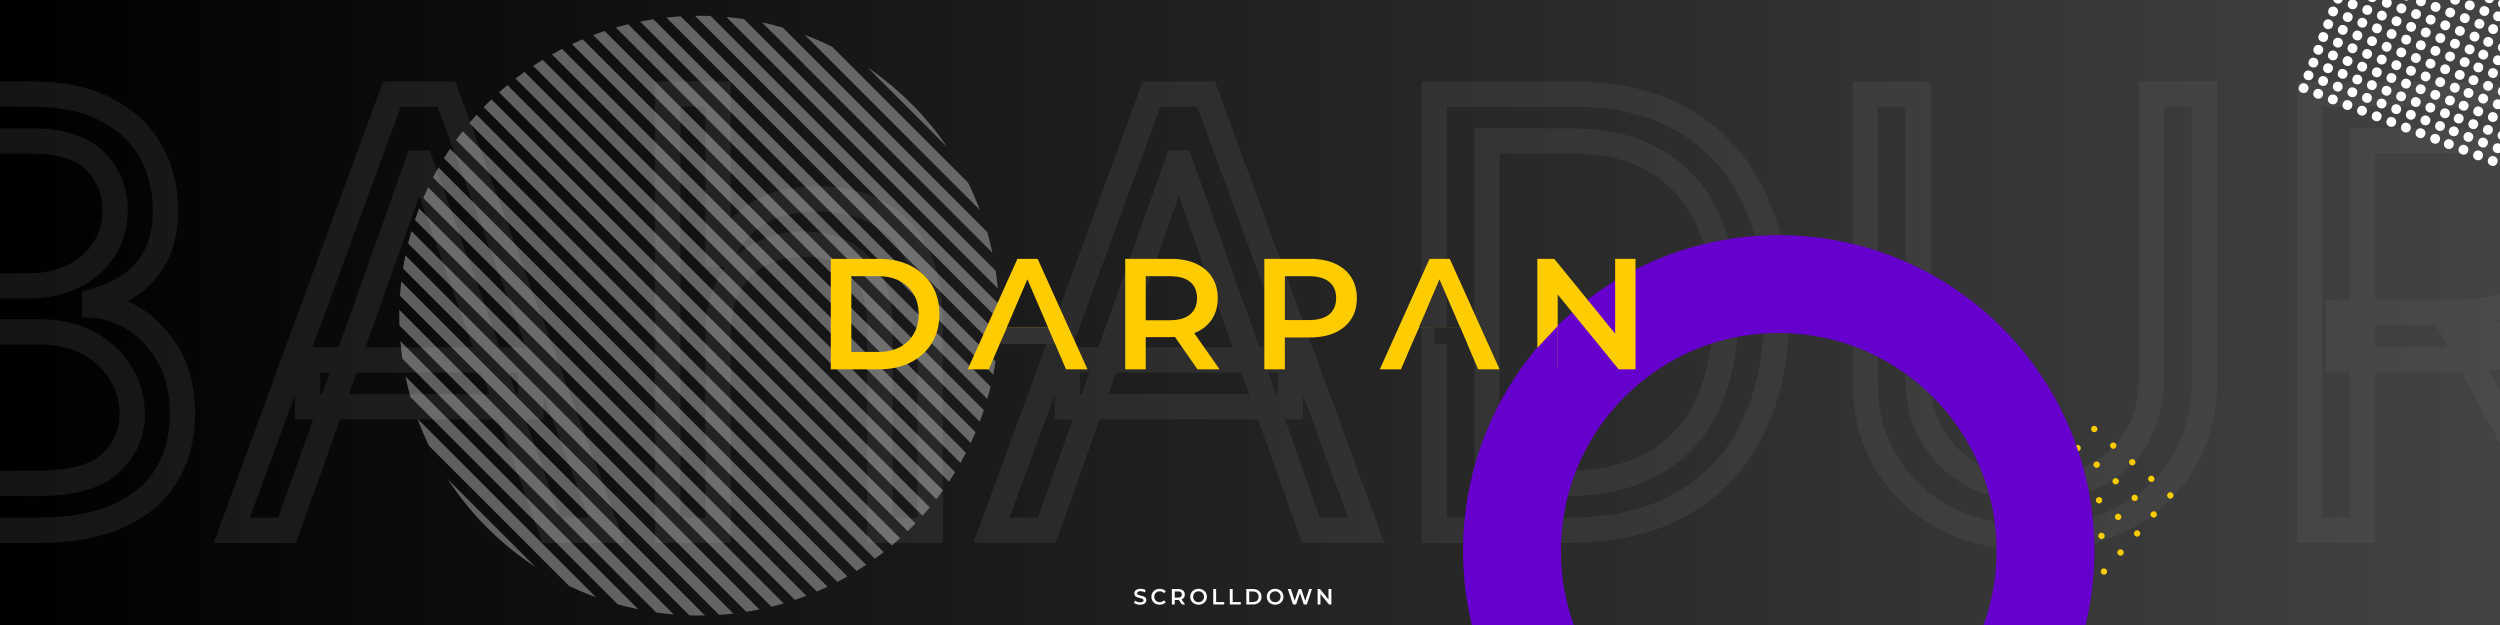 <svg width="1584" height="396" viewBox="0 0 1584 396" fill="none" xmlns="http://www.w3.org/2000/svg">
<rect x="0" y="0" width="1584" height="396" fill="#808080" stroke="none"/>
<g clip-path="url(#clip0_233_10)">
<rect width="1584" height="396" fill="url(#paint0_linear_233_10)"/>
<path d="M-76.534 336H-84.534V344H-76.534V336ZM-76.534 59.636V51.636H-84.534V59.636H-76.534ZM67.72 69.622L63.961 76.684L63.981 76.694L64.001 76.705L67.72 69.622ZM95.653 96.206L88.639 100.053L88.645 100.065L88.652 100.077L95.653 96.206ZM98.487 162.463L91.467 158.627L91.45 158.658L91.433 158.69L98.487 162.463ZM82.024 180.815L77.627 174.132L77.607 174.145L77.587 174.159L82.024 180.815ZM60.028 190.801L57.923 183.083L52.028 184.691V190.801H60.028ZM60.028 193.5H52.028V201.006L59.519 201.484L60.028 193.5ZM85.533 202.406L81.261 209.17L81.261 209.17L85.533 202.406ZM106.179 299.97L113.132 303.927L113.132 303.927L106.179 299.97ZM76.356 326.284L72.913 319.063L72.913 319.063L76.356 326.284ZM-43.068 306.312H-51.068V314.312H-43.068V306.312ZM69.879 293.628L75.301 299.511L75.303 299.508L69.879 293.628ZM76.626 236.682L69.753 240.775L69.763 240.792L69.773 240.809L76.626 236.682ZM56.25 217.52L52.389 224.527L52.417 224.542L52.444 224.557L56.25 217.52ZM-43.068 210.233V202.233H-51.068V210.233H-43.068ZM-43.068 181.085H-51.068V189.085H-43.068V181.085ZM46.264 175.148L42.782 167.945L42.766 167.953L42.751 167.961L46.264 175.148ZM65.696 158.415L59.065 153.939L59.046 153.968L59.027 153.996L65.696 158.415ZM60.298 102.143L54.612 107.77L54.627 107.785L54.641 107.8L60.298 102.143ZM-43.068 89.324V81.324H-51.068V89.324H-43.068ZM-68.534 336V59.636H-84.534V336H-68.534ZM-76.534 67.636H20.085V51.636H-76.534V67.636ZM20.085 67.636C38.475 67.636 52.954 70.824 63.961 76.684L71.48 62.56C57.477 55.106 40.199 51.636 20.085 51.636V67.636ZM64.001 76.705C75.272 82.624 83.36 90.426 88.639 100.053L102.668 92.359C95.712 79.675 85.178 69.754 71.44 62.539L64.001 76.705ZM88.652 100.077C94.07 109.877 96.83 120.811 96.83 133.045H112.83C112.83 118.291 109.471 104.665 102.655 92.335L88.652 100.077ZM96.83 133.045C96.83 144.026 94.868 152.404 91.467 158.627L105.507 166.3C110.563 157.049 112.83 145.815 112.83 133.045H96.83ZM91.433 158.69C87.877 165.337 83.27 170.42 77.627 174.132L86.421 187.499C94.453 182.215 100.821 175.062 105.541 166.236L91.433 158.69ZM77.587 174.159C71.564 178.174 65.021 181.147 57.923 183.083L62.133 198.519C70.87 196.137 78.99 192.453 86.462 187.472L77.587 174.159ZM52.028 190.801V193.5H68.028V190.801H52.028ZM59.519 201.484C66.403 201.923 73.629 204.35 81.261 209.17L89.805 195.642C80.344 189.667 70.567 186.156 60.538 185.516L59.519 201.484ZM81.261 209.17C88.547 213.772 94.838 220.477 100.043 229.586L113.935 221.647C107.625 210.605 99.612 201.836 89.805 195.642L81.261 209.17ZM100.043 229.586C104.954 238.18 107.625 249.058 107.625 262.591H123.625C123.625 246.976 120.538 233.204 113.935 221.647L100.043 229.586ZM107.625 262.591C107.625 275.183 104.777 286.259 99.226 296.013L113.132 303.927C120.175 291.551 123.625 277.707 123.625 262.591H107.625ZM99.226 296.013C93.876 305.414 85.297 313.158 72.913 319.063L79.8 333.505C94.585 326.455 105.887 316.657 113.132 303.927L99.226 296.013ZM72.913 319.063C60.775 324.851 44.396 328 23.324 328V344C45.794 344 64.77 340.672 79.8 333.505L72.913 319.063ZM23.324 328H-76.534V344H23.324V328ZM-43.068 314.312H23.324V298.312H-43.068V314.312ZM23.324 314.312C45.813 314.312 63.876 310.04 75.301 299.511L64.458 287.745C57.531 294.129 44.556 298.312 23.324 298.312V314.312ZM75.303 299.508C86.141 289.512 91.778 277.064 91.778 262.591H75.778C75.778 272.408 72.15 280.65 64.455 287.747L75.303 299.508ZM91.778 262.591C91.778 251.799 89.008 241.733 83.48 232.554L69.773 240.809C73.781 247.464 75.778 254.67 75.778 262.591H91.778ZM83.5 232.589C77.938 223.248 70.042 215.884 60.056 210.483L52.444 224.557C60.091 228.692 65.779 234.102 69.753 240.775L83.5 232.589ZM60.111 210.513C49.899 204.886 38.082 202.233 24.943 202.233V218.233C35.914 218.233 44.968 220.438 52.389 224.527L60.111 210.513ZM24.943 202.233H-43.068V218.233H24.943V202.233ZM-51.068 210.233V306.312H-35.068V210.233H-51.068ZM-43.068 189.085H19.006V173.085H-43.068V189.085ZM19.006 189.085C30.154 189.085 40.464 186.888 49.778 182.335L42.751 167.961C35.871 171.324 28.009 173.085 19.006 173.085V189.085ZM49.747 182.35C59.154 177.801 66.761 171.292 72.365 162.833L59.027 153.996C55.095 159.931 49.747 164.578 42.782 167.945L49.747 182.35ZM72.327 162.891C78.181 154.217 80.983 144.16 80.983 133.045H64.983C64.983 141.363 62.927 148.218 59.065 153.939L72.327 162.891ZM80.983 133.045C80.983 118.816 75.938 106.469 65.955 96.487L54.641 107.8C61.572 114.731 64.983 122.985 64.983 133.045H80.983ZM65.985 96.517C55.395 85.814 39.468 81.324 20.085 81.324V97.324C37.407 97.324 48.289 101.38 54.612 107.77L65.985 96.517ZM20.085 81.324H-43.068V97.324H20.085V81.324ZM-51.068 89.324V181.085H-35.068V89.324H-51.068ZM181.95 336V344H187.599L189.489 338.676L181.95 336ZM146.864 336L139.355 333.243L135.405 344H146.864V336ZM248.342 59.636V51.636H242.757L240.832 56.879L248.342 59.636ZM282.887 59.636L290.397 56.879L288.472 51.636H282.887V59.636ZM384.364 336V344H395.824L391.874 333.243L384.364 336ZM349.279 336L341.74 338.676L343.63 344H349.279V336ZM266.694 103.358L274.233 100.682L272.343 95.358H266.694V103.358ZM264.535 103.358V95.358H258.886L256.996 100.682L264.535 103.358ZM194.904 228.045V220.045H186.904V228.045H194.904ZM336.325 228.045H344.325V220.045H336.325V228.045ZM336.325 257.733V265.733H344.325V257.733H336.325ZM194.904 257.733H186.904V265.733H194.904V257.733ZM181.95 328H146.864V344H181.95V328ZM154.374 338.757L255.851 62.394L240.832 56.879L139.355 333.243L154.374 338.757ZM248.342 67.636H282.887V51.636H248.342V67.636ZM275.377 62.394L376.855 338.757L391.874 333.243L290.397 56.879L275.377 62.394ZM384.364 328H349.279V344H384.364V328ZM356.818 333.324L274.233 100.682L259.155 106.034L341.74 338.676L356.818 333.324ZM266.694 95.358H264.535V111.358H266.694V95.358ZM256.996 100.682L174.411 333.324L189.489 338.676L272.074 106.034L256.996 100.682ZM194.904 236.045H336.325V220.045H194.904V236.045ZM328.325 228.045V257.733H344.325V228.045H328.325ZM336.325 249.733H194.904V265.733H336.325V249.733ZM202.904 257.733V228.045H186.904V257.733H202.904ZM454.94 336V344H462.94V336H454.94ZM423.093 336H415.093V344H423.093V336ZM423.093 59.636V51.636H415.093V59.636H423.093ZM454.94 59.636H462.94V51.636H454.94V59.636ZM454.94 161.114H446.94V169.114H454.94V161.114ZM457.638 161.114V169.114H462.793L464.924 164.419L457.638 161.114ZM479.499 135.609L483.85 142.323L483.858 142.318L483.866 142.313L479.499 135.609ZM555.742 134.53L551.974 141.587L551.998 141.599L552.021 141.612L555.742 134.53ZM580.437 160.304L573.292 163.904L573.309 163.937L573.326 163.97L580.437 160.304ZM589.343 336V344H597.343V336H589.343ZM557.496 336H549.496V344H557.496V336ZM544.677 168.266L538.821 173.716L538.849 173.746L538.877 173.776L544.677 168.266ZM481.388 161.249L477.628 154.188L477.612 154.196L477.596 154.205L481.388 161.249ZM461.957 180.545L454.988 176.616L454.972 176.645L454.956 176.673L461.957 180.545ZM446.94 211.312V336H462.94V211.312H446.94ZM454.94 328H423.093V344H454.94V328ZM431.093 336V59.636H415.093V336H431.093ZM423.093 67.636H454.94V51.636H423.093V67.636ZM446.94 59.636V161.114H462.94V59.636H446.94ZM454.94 169.114H457.638V153.114H454.94V169.114ZM464.924 164.419C469.16 155.084 475.439 147.775 483.85 142.323L475.148 128.896C464.128 136.039 455.833 145.732 450.353 157.808L464.924 164.419ZM483.866 142.313C491.957 137.042 503.316 134.028 518.633 134.028V118.028C501.384 118.028 486.653 121.402 475.133 128.906L483.866 142.313ZM518.633 134.028C531.671 134.028 542.704 136.638 551.974 141.587L559.51 127.473C547.549 121.087 533.843 118.028 518.633 118.028V134.028ZM552.021 141.612C561.036 146.348 568.129 153.656 573.292 163.904L587.581 156.704C581.049 143.741 571.68 133.867 559.463 127.448L552.021 141.612ZM573.326 163.97C578.502 174.008 581.343 187.305 581.343 204.295H597.343C597.343 185.661 594.247 169.63 587.547 156.638L573.326 163.97ZM581.343 204.295V336H597.343V204.295H581.343ZM589.343 328H557.496V344H589.343V328ZM565.496 336V206.455H549.496V336H565.496ZM565.496 206.455C565.496 188.629 560.847 173.672 550.477 162.756L538.877 173.776C545.599 180.852 549.496 191.354 549.496 206.455H565.496ZM550.533 162.815C540.251 151.767 526.197 146.636 509.457 146.636V162.636C522.764 162.636 532.19 166.592 538.821 173.716L550.533 162.815ZM509.457 146.636C497.86 146.636 487.188 149.096 477.628 154.188L485.149 168.31C492.142 164.585 500.182 162.636 509.457 162.636V146.636ZM477.596 154.205C468.017 159.363 460.464 166.903 454.988 176.616L468.925 184.475C472.985 177.275 478.387 171.951 485.181 168.292L477.596 154.205ZM454.956 176.673C449.479 186.574 446.94 198.233 446.94 211.312H462.94C462.94 200.282 465.078 191.43 468.957 184.418L454.956 176.673ZM663.258 336V344H668.907L670.797 338.676L663.258 336ZM628.173 336L620.663 333.243L616.713 344H628.173V336ZM729.65 59.636V51.636H724.065L722.14 56.879L729.65 59.636ZM764.196 59.636L771.705 56.879L769.78 51.636H764.196V59.636ZM865.673 336V344H877.133L873.183 333.243L865.673 336ZM830.588 336L823.049 338.676L824.939 344H830.588V336ZM748.002 103.358L755.542 100.682L753.652 95.358H748.002V103.358ZM745.843 103.358V95.358H740.194L738.304 100.682L745.843 103.358ZM676.213 228.045V220.045H668.213V228.045H676.213ZM817.633 228.045H825.633V220.045H817.633V228.045ZM817.633 257.733V265.733H825.633V257.733H817.633ZM676.213 257.733H668.213V265.733H676.213V257.733ZM663.258 328H628.173V344H663.258V328ZM635.683 338.757L737.16 62.394L722.14 56.879L620.663 333.243L635.683 338.757ZM729.65 67.636H764.196V51.636H729.65V67.636ZM756.686 62.394L858.163 338.757L873.183 333.243L771.705 56.879L756.686 62.394ZM865.673 328H830.588V344H865.673V328ZM838.127 333.324L755.542 100.682L740.463 106.034L823.049 338.676L838.127 333.324ZM748.002 95.358H745.843V111.358H748.002V95.358ZM738.304 100.682L655.719 333.324L670.797 338.676L753.382 106.034L738.304 100.682ZM676.213 236.045H817.633V220.045H676.213V236.045ZM809.633 228.045V257.733H825.633V228.045H809.633ZM817.633 249.733H676.213V265.733H817.633V249.733ZM684.213 257.733V228.045H668.213V257.733H684.213ZM908.72 336H900.72V344H908.72V336ZM908.72 59.636V51.636H900.72V59.636H908.72ZM1066.6 76.234L1062.59 83.154L1062.6 83.161L1062.61 83.168L1066.6 76.234ZM1110.46 123.599L1103.29 127.139L1103.29 127.152L1110.46 123.599ZM1110.32 271.632L1117.49 275.185L1117.5 275.172L1110.32 271.632ZM1065.52 319.402L1069.45 326.369L1069.47 326.363L1069.48 326.356L1065.52 319.402ZM942.186 306.312H934.186V314.312H942.186V306.312ZM1048.66 293.088L1044.61 286.188L1048.66 293.088ZM1082.39 139.658L1075.1 142.941L1075.1 142.948L1075.1 142.956L1082.39 139.658ZM1049.74 102.413L1045.61 109.266L1045.62 109.275L1045.64 109.285L1049.74 102.413ZM942.186 89.324V81.324H934.186V89.324H942.186ZM994.004 328H908.72V344H994.004V328ZM916.72 336V59.636L900.72 59.636V336H916.72ZM908.72 67.636L997.782 67.636V51.636L908.72 51.636V67.636ZM997.782 67.636C1023.48 67.636 1044.97 72.934 1062.59 83.154L1070.62 69.315C1050.09 57.404 1025.7 51.636 997.782 51.636V67.636ZM1062.61 83.168C1080.25 93.317 1093.79 107.894 1103.29 127.139L1117.63 120.059C1106.8 98.102 1091.1 81.103 1070.59 69.3L1062.61 83.168ZM1103.29 127.152C1112.79 146.318 1117.71 169.602 1117.71 197.278H1133.71C1133.71 167.738 1128.46 141.903 1117.63 120.047L1103.29 127.152ZM1117.71 197.278C1117.71 225.129 1112.75 248.646 1103.15 268.092L1117.5 275.172C1128.41 253.056 1133.71 227.003 1133.71 197.278H1117.71ZM1103.16 268.079C1093.59 287.378 1079.76 302.101 1061.57 312.448L1069.48 326.356C1090.51 314.393 1106.55 297.269 1117.49 275.185L1103.16 268.079ZM1061.59 312.435C1043.44 322.675 1021.03 328 994.004 328V344C1023.11 344 1048.38 338.259 1069.45 326.369L1061.59 312.435ZM942.186 314.312H991.845V298.312H942.186V314.312ZM991.845 314.312C1015.69 314.312 1036.13 309.716 1052.7 299.988L1044.61 286.188C1031.14 294.093 1013.7 298.312 991.845 298.312V314.312ZM1052.7 299.988C1069.19 290.312 1081.5 276.486 1089.54 258.74L1074.97 252.138C1068.26 266.958 1058.17 278.231 1044.61 286.188L1052.7 299.988ZM1089.54 258.74C1097.5 241.189 1101.32 220.623 1101.32 197.278H1085.32C1085.32 218.915 1081.77 237.123 1074.97 252.138L1089.54 258.74ZM1101.32 197.278C1101.32 174.119 1097.54 153.733 1089.68 136.36L1075.1 142.956C1081.82 157.789 1085.32 175.817 1085.32 197.278H1101.32ZM1089.69 136.375C1081.76 118.77 1069.8 105.064 1053.83 95.542L1045.64 109.285C1058.64 117.035 1068.44 128.159 1075.1 142.941L1089.69 136.375ZM1053.86 95.561C1037.83 85.903 1018.27 81.324 995.623 81.324V97.324C1016.16 97.324 1032.67 101.472 1045.61 109.266L1053.86 95.561ZM995.623 81.324H942.186V97.324H995.623V81.324ZM934.186 89.324V306.312H950.186V89.324H934.186ZM1363.21 59.636V51.636H1355.21V59.636H1363.21ZM1396.67 59.636H1404.67V51.636H1396.67V59.636ZM1383.31 293.223L1376.46 289.107L1376.45 289.113L1376.45 289.119L1383.31 293.223ZM1345.94 328.173L1349.66 335.256L1349.67 335.248L1349.69 335.24L1345.94 328.173ZM1232.58 328.173L1228.83 335.24L1228.85 335.248L1228.86 335.256L1232.58 328.173ZM1195.07 293.223L1188.19 297.308L1188.21 297.333L1188.22 297.357L1195.07 293.223ZM1181.84 59.636V51.636H1173.84V59.636H1181.84ZM1215.31 59.636H1223.31V51.636H1215.31V59.636ZM1224.22 275.95L1217.25 279.881L1217.26 279.894L1217.26 279.906L1224.22 275.95ZM1249.59 300.645L1245.74 307.657L1245.77 307.676L1245.8 307.694L1249.59 300.645ZM1328.93 300.645L1332.72 307.694L1332.74 307.682L1332.76 307.67L1328.93 300.645ZM1354.3 275.95L1347.33 272.02L1347.33 272.03L1347.32 272.04L1354.3 275.95ZM1363.21 67.636H1396.67V51.636H1363.21V67.636ZM1388.67 59.636V242.619H1404.67V59.636H1388.67ZM1388.67 242.619C1388.67 260.198 1384.55 275.619 1376.46 289.107L1390.17 297.339C1399.89 281.14 1404.67 262.824 1404.67 242.619H1388.67ZM1376.45 289.119C1368.43 302.543 1357.08 313.202 1342.19 321.107L1349.69 335.24C1367 326.052 1380.57 313.411 1390.18 297.327L1376.45 289.119ZM1342.22 321.091C1327.46 328.839 1309.89 332.858 1289.26 332.858V348.858C1311.99 348.858 1332.2 344.42 1349.66 335.256L1342.22 321.091ZM1289.26 332.858C1268.63 332.858 1251.06 328.839 1236.3 321.091L1228.86 335.256C1246.32 344.42 1266.53 348.858 1289.26 348.858V332.858ZM1236.33 321.107C1221.43 313.198 1210.03 302.53 1201.92 289.089L1188.22 297.357C1197.92 313.424 1211.53 326.055 1228.83 335.24L1236.33 321.107ZM1201.95 289.138C1193.93 275.645 1189.84 260.213 1189.84 242.619H1173.84C1173.84 262.809 1178.57 281.113 1188.19 297.308L1201.95 289.138ZM1189.84 242.619V59.636H1173.84V242.619H1189.84ZM1181.84 67.636H1215.31V51.636H1181.84V67.636ZM1207.31 59.636V239.92H1223.31V59.636H1207.31ZM1207.31 239.92C1207.31 254.628 1210.56 268.021 1217.25 279.881L1231.18 272.02C1226 262.829 1223.31 252.202 1223.31 239.92H1207.31ZM1217.26 279.906C1223.97 291.685 1233.52 300.949 1245.74 307.657L1253.44 293.633C1243.7 288.285 1236.34 281.087 1231.17 271.994L1217.26 279.906ZM1245.8 307.694C1258.27 314.381 1272.85 317.551 1289.26 317.551V301.551C1274.9 301.551 1263.04 298.784 1253.37 293.596L1245.8 307.694ZM1289.26 317.551C1305.67 317.551 1320.25 314.381 1332.72 307.694L1325.15 293.596C1315.48 298.784 1303.62 301.551 1289.26 301.551V317.551ZM1332.76 307.67C1345.07 300.962 1354.66 291.682 1361.28 279.861L1347.32 272.04C1342.25 281.089 1334.92 288.272 1325.11 293.62L1332.76 307.67ZM1361.27 279.881C1367.96 268.021 1371.21 254.628 1371.21 239.92H1355.21C1355.21 252.202 1352.52 262.829 1347.33 272.02L1361.27 279.881ZM1371.21 239.92V59.636H1355.21V239.92H1371.21ZM1463.5 336H1455.5V344H1463.5V336ZM1463.5 59.636V51.636H1455.5V59.636H1463.5ZM1610.05 70.702L1606.29 77.763L1606.31 77.773L1606.33 77.782L1610.05 70.702ZM1640.82 100.794L1633.73 104.491L1633.73 104.491L1640.82 100.794ZM1640.82 187.697L1633.75 183.959L1633.75 183.959L1640.82 187.697ZM1610.19 217.385L1613.86 224.493L1613.88 224.484L1613.9 224.474L1610.19 217.385ZM1481.86 228.045H1473.86V236.045H1481.86V228.045ZM1481.86 197.818V189.818H1473.86V197.818H1481.86ZM1591.97 191.341L1588.54 184.115L1588.52 184.122L1588.51 184.129L1591.97 191.341ZM1611.67 172.989L1604.57 169.315L1604.56 169.331L1604.55 169.346L1611.67 172.989ZM1591.84 96.206L1588.23 103.347L1588.26 103.361L1588.29 103.376L1591.84 96.206ZM1496.97 89.324V81.324H1488.97V89.324H1496.97ZM1496.97 336V344H1504.97V336H1496.97ZM1593.59 211.852L1600.61 208.009L1598.33 203.852H1593.59V211.852ZM1661.6 336V344H1675.11L1668.62 332.156L1661.6 336ZM1622.74 336L1615.7 339.796L1617.96 344H1622.74V336ZM1555.81 211.852V203.852H1542.4L1548.76 215.649L1555.81 211.852ZM1471.5 336V59.636H1455.5V336H1471.5ZM1463.5 67.636H1556.89V51.636H1463.5V67.636ZM1556.89 67.636C1577.63 67.636 1593.95 71.19 1606.29 77.763L1613.81 63.64C1598.45 55.459 1579.32 51.636 1556.89 51.636V67.636ZM1606.33 77.782C1618.87 84.38 1627.89 93.287 1633.73 104.491L1647.91 97.097C1640.44 82.752 1628.94 71.598 1613.78 63.621L1606.33 77.782ZM1633.73 104.491C1639.71 115.983 1642.81 129.215 1642.81 144.381H1658.81C1658.81 126.98 1655.24 111.155 1647.91 97.097L1633.73 104.491ZM1642.81 144.381C1642.81 159.549 1639.71 172.672 1633.75 183.959L1647.89 191.436C1655.24 177.534 1658.81 161.779 1658.81 144.381H1642.81ZM1633.75 183.959C1627.92 194.992 1618.95 203.778 1606.48 210.296L1613.9 224.474C1628.96 216.598 1640.41 205.592 1647.89 191.436L1633.75 183.959ZM1606.52 210.277C1594.24 216.617 1578.02 220.045 1557.43 220.045V236.045C1579.65 236.045 1598.61 232.367 1613.86 224.493L1606.52 210.277ZM1557.43 220.045H1481.86V236.045H1557.43V220.045ZM1489.86 228.045V197.818H1473.86V228.045H1489.86ZM1481.86 205.818H1556.35V189.818H1481.86V205.818ZM1556.35 205.818C1571.77 205.818 1584.97 203.578 1595.43 198.553L1588.51 184.129C1580.98 187.741 1570.43 189.818 1556.35 189.818V205.818ZM1595.4 198.566C1605.86 193.597 1613.84 186.319 1618.8 176.631L1604.55 169.346C1601.41 175.492 1596.25 180.449 1588.54 184.115L1595.4 198.566ZM1618.78 176.662C1623.62 167.29 1625.88 156.437 1625.88 144.381H1609.88C1609.88 154.455 1608 162.674 1604.57 169.315L1618.78 176.662ZM1625.88 144.381C1625.88 132.314 1623.62 121.375 1618.83 111.79L1604.52 118.946C1608 125.914 1609.88 134.316 1609.88 144.381H1625.88ZM1618.83 111.79C1613.84 101.805 1605.87 94.229 1595.39 89.036L1588.29 103.376C1595.97 107.179 1601.23 112.378 1604.52 118.946L1618.83 111.79ZM1595.44 89.065C1584.84 83.71 1571.45 81.324 1555.81 81.324V97.324C1570.03 97.324 1580.66 99.525 1588.23 103.347L1595.44 89.065ZM1555.81 81.324H1496.97V97.324H1555.81V81.324ZM1488.97 89.324V336H1504.97V89.324H1488.97ZM1496.97 328H1463.5V344H1496.97V328ZM1586.57 215.696L1654.59 339.844L1668.62 332.156L1600.61 208.009L1586.57 215.696ZM1661.6 328H1622.74V344H1661.6V328ZM1629.78 332.204L1562.85 208.056L1548.76 215.649L1615.7 339.796L1629.78 332.204ZM1555.81 219.852H1593.59V203.852H1555.81V219.852Z" fill="#656565" fill-opacity="0.2"/>
<g clip-path="url(#clip1_233_10)">
<g clip-path="url(#clip2_233_10)">
<circle cx="1326.91" cy="271.822" r="2" transform="rotate(41.114 1326.91 271.822)" fill="#FFCC00"/>
<circle cx="1338.96" cy="282.343" r="2" transform="rotate(41.114 1338.96 282.343)" fill="#FFCC00"/>
<circle cx="1351.01" cy="292.864" r="2" transform="rotate(41.114 1351.01 292.864)" fill="#FFCC00"/>
<circle cx="1363.07" cy="303.385" r="2" transform="rotate(41.114 1363.07 303.385)" fill="#FFCC00"/>
<circle cx="1375.12" cy="313.906" r="2" transform="rotate(41.114 1375.12 313.906)" fill="#FFCC00"/>
</g>
<g clip-path="url(#clip3_233_10)">
<circle cx="1316.38" cy="283.876" r="2" transform="rotate(41.114 1316.38 283.876)" fill="#FFCC00"/>
<circle cx="1328.44" cy="294.397" r="2" transform="rotate(41.114 1328.44 294.397)" fill="#FFCC00"/>
<circle cx="1340.49" cy="304.918" r="2" transform="rotate(41.114 1340.49 304.918)" fill="#FFCC00"/>
<circle cx="1352.55" cy="315.439" r="2" transform="rotate(41.114 1352.55 315.439)" fill="#FFCC00"/>
<circle cx="1364.6" cy="325.96" r="2" transform="rotate(41.114 1364.6 325.96)" fill="#FFCC00"/>
</g>
<g clip-path="url(#clip4_233_10)">
<circle cx="1305.86" cy="295.931" r="2" transform="rotate(41.114 1305.86 295.931)" fill="#FFCC00"/>
<circle cx="1317.92" cy="306.452" r="2" transform="rotate(41.114 1317.92 306.452)" fill="#FFCC00"/>
<circle cx="1329.97" cy="316.973" r="2" transform="rotate(41.114 1329.97 316.973)" fill="#FFCC00"/>
<circle cx="1342.03" cy="327.494" r="2" transform="rotate(41.114 1342.03 327.494)" fill="#FFCC00"/>
<circle cx="1354.08" cy="338.015" r="2" transform="rotate(41.114 1354.08 338.015)" fill="#FFCC00"/>
</g>
<g clip-path="url(#clip5_233_10)">
<circle cx="1295.34" cy="307.985" r="2" transform="rotate(41.114 1295.34 307.985)" fill="#FFCC00"/>
<circle cx="1307.4" cy="318.506" r="2" transform="rotate(41.114 1307.4 318.506)" fill="#FFCC00"/>
<circle cx="1319.45" cy="329.027" r="2" transform="rotate(41.114 1319.45 329.027)" fill="#FFCC00"/>
<circle cx="1331.51" cy="339.548" r="2" transform="rotate(41.114 1331.51 339.548)" fill="#FFCC00"/>
<circle cx="1343.56" cy="350.069" r="2" transform="rotate(41.114 1343.56 350.069)" fill="#FFCC00"/>
</g>
<g clip-path="url(#clip6_233_10)">
<circle cx="1284.82" cy="320.04" r="2" transform="rotate(41.114 1284.82 320.04)" fill="#FFCC00"/>
<circle cx="1296.88" cy="330.561" r="2" transform="rotate(41.114 1296.88 330.561)" fill="#FFCC00"/>
<circle cx="1308.93" cy="341.082" r="2" transform="rotate(41.114 1308.93 341.082)" fill="#FFCC00"/>
<circle cx="1320.99" cy="351.603" r="2" transform="rotate(41.114 1320.99 351.603)" fill="#FFCC00"/>
<circle cx="1333.04" cy="362.124" r="2" transform="rotate(41.114 1333.04 362.124)" fill="#FFCC00"/>
</g>
</g>
<path d="M283.784 303.754C290.855 314.58 299.143 324.844 308.65 334.35C318.156 343.857 328.42 352.145 339.246 359.216L283.784 303.754Z" fill="white" fill-opacity="0.34"/>
<path d="M360.61 371.265L271.735 282.39C269.047 276.803 266.649 271.111 264.539 265.338L377.662 378.461C371.889 376.351 366.197 373.953 360.61 371.265Z" fill="white" fill-opacity="0.34"/>
<path d="M391.416 382.899C395.726 384.11 400.071 385.167 404.441 386.068L256.932 238.559C257.833 242.929 258.89 247.274 260.101 251.584L391.416 382.899Z" fill="white" fill-opacity="0.34"/>
<path d="M254.955 227.267L415.733 388.045C419.432 388.578 423.143 389.002 426.862 389.318L253.682 216.138C253.998 219.857 254.422 223.568 254.955 227.267Z" fill="white" fill-opacity="0.34"/>
<path d="M253.102 206.242L436.758 389.898C440.064 390.006 443.373 390.028 446.68 389.965L253.035 196.32C252.972 199.627 252.994 202.936 253.102 206.242Z" fill="white" fill-opacity="0.34"/>
<path d="M253.417 187.385L455.615 389.583C458.633 389.384 461.648 389.112 464.656 388.769L254.231 178.344C253.888 181.352 253.616 184.367 253.417 187.385Z" fill="white" fill-opacity="0.34"/>
<path d="M255.347 170.144L472.856 387.653C475.646 387.212 478.428 386.708 481.2 386.142L256.858 161.8C256.292 164.572 255.788 167.354 255.347 170.144Z" fill="white" fill-opacity="0.34"/>
<path d="M258.574 154.199L488.801 384.426C491.399 383.784 493.987 383.085 496.561 382.332L260.668 146.439C259.915 149.013 259.216 151.601 258.574 154.199Z" fill="white" fill-opacity="0.34"/>
<path d="M262.896 139.35L503.65 380.104C506.082 379.287 508.5 378.42 510.904 377.502L265.498 132.096C264.58 134.5 263.713 136.918 262.896 139.35Z" fill="white" fill-opacity="0.34"/>
<path d="M268.177 125.46L517.54 374.823C519.822 373.851 522.089 372.832 524.339 371.766L271.234 118.661C270.168 120.911 269.149 123.178 268.177 125.46Z" fill="white" fill-opacity="0.34"/>
<path d="M274.324 112.435L530.565 368.676C532.71 367.562 534.838 366.405 536.947 365.203L277.797 106.053C276.595 108.162 275.438 110.29 274.324 112.435Z" fill="white" fill-opacity="0.34"/>
<path d="M281.267 100.207L542.793 361.733C544.81 360.487 546.808 359.199 548.786 357.87L285.13 94.214C283.801 96.192 282.513 98.191 281.267 100.207Z" fill="white" fill-opacity="0.34"/>
<path d="M288.958 88.727L554.274 354.042C556.168 352.67 558.042 351.259 559.896 349.809L293.191 83.104C291.741 84.958 290.33 86.832 288.958 88.727Z" fill="white" fill-opacity="0.34"/>
<path d="M297.362 77.959L565.041 345.638C566.817 344.146 568.573 342.616 570.307 341.048L301.952 72.693C300.384 74.427 298.854 76.183 297.362 77.959Z" fill="white" fill-opacity="0.34"/>
<path d="M306.455 67.88L575.12 336.545C575.868 335.821 576.611 335.089 577.35 334.35C578.257 333.443 579.153 332.529 580.038 331.608L311.392 62.962C310.471 63.846 309.557 64.743 308.65 65.65C307.911 66.389 307.179 67.132 306.455 67.88Z" fill="white" fill-opacity="0.34"/>
<path d="M316.221 58.476L584.524 326.779C586.086 325.039 587.609 323.277 589.095 321.494L321.506 53.905C319.723 55.391 317.961 56.914 316.221 58.476Z" fill="white" fill-opacity="0.34"/>
<path d="M326.668 49.751L593.249 316.332C594.693 314.471 596.098 312.59 597.463 310.69L332.31 45.537C330.409 46.903 328.529 48.307 326.668 49.751Z" fill="white" fill-opacity="0.34"/>
<path d="M337.816 41.727L601.273 305.184C602.595 303.199 603.876 301.194 605.116 299.171L343.828 37.884C341.806 39.124 339.801 40.405 337.816 41.727Z" fill="white" fill-opacity="0.34"/>
<path d="M349.694 34.434L608.567 293.306C609.761 291.189 610.912 289.054 612.019 286.903L356.097 30.981C353.945 32.088 351.811 33.239 349.694 34.434Z" fill="white" fill-opacity="0.34"/>
<path d="M362.344 27.912L615.088 280.656C616.146 278.398 617.157 276.124 618.122 273.834L369.166 24.878C366.876 25.843 364.602 26.854 362.344 27.912Z" fill="white" fill-opacity="0.34"/>
<path d="M375.824 22.221L620.779 267.176C621.688 264.764 622.547 262.337 623.355 259.897L383.103 19.645C380.663 20.453 378.236 21.312 375.824 22.221Z" fill="white" fill-opacity="0.34"/>
<path d="M390.217 17.442L625.558 252.783C626.302 250.199 626.991 247.602 627.624 244.994L398.006 15.376C395.398 16.009 392.801 16.698 390.217 17.442Z" fill="white" fill-opacity="0.34"/>
<path d="M405.636 13.69L629.31 237.364C629.866 234.581 630.359 231.788 630.789 228.987L414.013 12.211C411.212 12.641 408.419 13.134 405.636 13.69Z" fill="white" fill-opacity="0.34"/>
<path d="M422.247 11.13L631.87 220.753C632.2 217.731 632.458 214.702 632.643 211.67L431.33 10.357C428.298 10.542 425.269 10.8 422.247 11.13Z" fill="white" fill-opacity="0.34"/>
<path d="M440.308 10.019L632.981 202.692C633.028 199.367 632.988 196.04 632.861 192.717L450.283 10.139C446.96 10.012 443.633 9.972 440.308 10.019Z" fill="white" fill-opacity="0.34"/>
<path d="M460.239 10.779L632.221 182.761C631.882 179.016 631.432 175.279 630.871 171.555L471.445 12.129C467.721 11.568 463.984 11.118 460.239 10.779Z" fill="white" fill-opacity="0.34"/>
<path d="M482.83 14.199L628.801 160.17C627.859 155.753 626.758 151.364 625.498 147.01L495.99 17.502C491.636 16.242 487.247 15.141 482.83 14.199Z" fill="white" fill-opacity="0.34"/>
<path d="M509.934 22.13L620.87 133.066C618.652 127.164 616.131 121.349 613.306 115.647L527.353 29.694C521.651 26.869 515.836 24.348 509.934 22.13Z" fill="white" fill-opacity="0.34"/>
<path d="M549.77 42.795L600.205 93.23C593.588 83.511 585.97 74.269 577.35 65.65C568.731 57.03 559.489 49.412 549.77 42.795Z" fill="white" fill-opacity="0.34"/>
<path d="M1296 349C1296 442.336 1220.34 518 1127 518C1033.66 518 958 442.336 958 349C958 255.664 1033.66 180 1127 180C1220.34 180 1296 255.664 1296 349Z" stroke="#6600CC" stroke-width="62"/>
<path d="M526.4 234V164H557C564.6 164 571.267 165.467 577 168.4C582.733 171.333 587.2 175.4 590.4 180.6C593.6 185.8 595.2 191.933 595.2 199C595.2 206 593.6 212.133 590.4 217.4C587.2 222.6 582.733 226.667 577 229.6C571.267 232.533 564.6 234 557 234H526.4ZM539.4 223H556.4C561.667 223 566.2 222 570 220C573.867 218 576.833 215.2 578.9 211.6C581.033 208 582.1 203.8 582.1 199C582.1 194.133 581.033 189.933 578.9 186.4C576.833 182.8 573.867 180 570 178C566.2 176 561.667 175 556.4 175H539.4V223ZM613.141 234L644.641 164H657.441L689.041 234H675.441L648.341 170.9H653.541L626.541 234H613.141ZM627.641 217.8L631.141 207.6H668.941L672.441 217.8H627.641ZM712.943 234V164H741.743C747.943 164 753.243 165 757.643 167C762.11 169 765.543 171.867 767.943 175.6C770.343 179.333 771.543 183.767 771.543 188.9C771.543 194.033 770.343 198.467 767.943 202.2C765.543 205.867 762.11 208.7 757.643 210.7C753.243 212.633 747.943 213.6 741.743 213.6H720.143L725.943 207.7V234H712.943ZM758.743 234L741.043 208.6H754.943L772.743 234H758.743ZM725.943 209.1L720.143 202.9H741.143C746.876 202.9 751.176 201.667 754.043 199.2C756.976 196.733 758.443 193.3 758.443 188.9C758.443 184.433 756.976 181 754.043 178.6C751.176 176.2 746.876 175 741.143 175H720.143L725.943 168.6V209.1ZM801.088 234V164H829.888C836.088 164 841.388 165 845.788 167C850.254 169 853.688 171.867 856.088 175.6C858.488 179.333 859.688 183.767 859.688 188.9C859.688 194.033 858.488 198.467 856.088 202.2C853.688 205.933 850.254 208.8 845.788 210.8C841.388 212.8 836.088 213.8 829.888 213.8H808.288L814.088 207.7V234H801.088ZM814.088 209.1L808.288 202.8H829.288C835.021 202.8 839.321 201.6 842.187 199.2C845.121 196.733 846.588 193.3 846.588 188.9C846.588 184.433 845.121 181 842.187 178.6C839.321 176.2 835.021 175 829.288 175H808.288L814.088 168.6V209.1ZM874.254 234L905.754 164H918.554L950.154 234H936.554L909.454 170.9H914.654L887.654 234H874.254ZM888.754 217.8L892.254 207.6H930.054L933.554 217.8H888.754ZM974.056 234V164H984.756L1028.66 217.9H1023.36V164H1036.26V234H1025.56L981.656 180.1H986.956V234H974.056Z" fill="#FFCC00"/>
<path d="M638 207.5H664L668.5 218H633.334L638 207.5Z" fill="#333333"/>
<path d="M899.166 207.5H925.166L929.666 218H894.5L899.166 207.5Z" fill="#272727"/>
<path d="M908.715 218V207.5H925.191L929.688 218H908.715Z" fill="#272727"/>
<ellipse cx="1577.21" cy="-1.106" rx="3.102" ry="3.099" transform="rotate(21.064 1577.21 -1.106)" fill="white"/>
<ellipse cx="1546.31" cy="-3.712" rx="3.102" ry="3.099" transform="rotate(21.064 1546.31 -3.712)" fill="white"/>
<ellipse cx="1555.57" cy="-0.144" rx="3.102" ry="3.099" transform="rotate(21.064 1555.57 -0.144)" fill="white"/>
<ellipse cx="1564.83" cy="3.423" rx="3.102" ry="3.099" transform="rotate(21.064 1564.83 3.423)" fill="white"/>
<ellipse cx="1574.09" cy="6.991" rx="3.102" ry="3.099" transform="rotate(21.064 1574.09 6.991)" fill="white"/>
<ellipse cx="1585.9" cy="2.238" rx="3.102" ry="3.099" transform="rotate(21.064 1585.9 2.238)" fill="white"/>
<ellipse cx="1582.78" cy="10.335" rx="3.102" ry="3.099" transform="rotate(21.064 1582.78 10.335)" fill="white"/>
<ellipse cx="1524.66" cy="-2.75" rx="3.102" ry="3.099" transform="rotate(21.064 1524.66 -2.75)" fill="white"/>
<ellipse cx="1533.92" cy="0.818" rx="3.102" ry="3.099" transform="rotate(21.064 1533.92 0.818)" fill="white"/>
<ellipse cx="1543.19" cy="4.385" rx="3.102" ry="3.099" transform="rotate(21.064 1543.19 4.385)" fill="white"/>
<ellipse cx="1552.45" cy="7.953" rx="3.102" ry="3.099" transform="rotate(21.064 1552.45 7.953)" fill="white"/>
<ellipse cx="1561.71" cy="11.52" rx="3.102" ry="3.099" transform="rotate(21.064 1561.71 11.52)" fill="white"/>
<ellipse cx="1570.97" cy="15.088" rx="3.102" ry="3.099" transform="rotate(21.064 1570.97 15.088)" fill="white"/>
<ellipse cx="1503.02" cy="-1.787" rx="3.102" ry="3.099" transform="rotate(21.064 1503.02 -1.787)" fill="white"/>
<ellipse cx="1512.28" cy="1.78" rx="3.102" ry="3.099" transform="rotate(21.064 1512.28 1.78)" fill="white"/>
<ellipse cx="1521.54" cy="5.348" rx="3.102" ry="3.099" transform="rotate(21.064 1521.54 5.348)" fill="white"/>
<ellipse cx="1530.81" cy="8.915" rx="3.102" ry="3.099" transform="rotate(21.064 1530.81 8.915)" fill="white"/>
<ellipse cx="1540.07" cy="12.483" rx="3.102" ry="3.099" transform="rotate(21.064 1540.07 12.483)" fill="white"/>
<ellipse cx="1549.33" cy="16.05" rx="3.102" ry="3.099" transform="rotate(21.064 1549.33 16.05)" fill="white"/>
<ellipse cx="1558.59" cy="19.618" rx="3.102" ry="3.099" transform="rotate(21.064 1558.59 19.618)" fill="white"/>
<ellipse cx="1567.86" cy="23.186" rx="3.102" ry="3.099" transform="rotate(21.064 1567.86 23.186)" fill="white"/>
<ellipse cx="1481.37" cy="-0.825" rx="3.102" ry="3.099" transform="rotate(21.064 1481.37 -0.825)" fill="white"/>
<ellipse cx="1490.64" cy="2.743" rx="3.102" ry="3.099" transform="rotate(21.064 1490.64 2.743)" fill="white"/>
<ellipse cx="1499.9" cy="6.31" rx="3.102" ry="3.099" transform="rotate(21.064 1499.9 6.31)" fill="white"/>
<ellipse cx="1509.16" cy="9.878" rx="3.102" ry="3.099" transform="rotate(21.064 1509.16 9.878)" fill="white"/>
<ellipse cx="1518.42" cy="13.445" rx="3.102" ry="3.099" transform="rotate(21.064 1518.42 13.445)" fill="white"/>
<ellipse cx="1527.69" cy="17.013" rx="3.102" ry="3.099" transform="rotate(21.064 1527.69 17.013)" fill="white"/>
<ellipse cx="1536.95" cy="20.58" rx="3.102" ry="3.099" transform="rotate(21.064 1536.95 20.58)" fill="white"/>
<ellipse cx="1546.21" cy="24.148" rx="3.102" ry="3.099" transform="rotate(21.064 1546.21 24.148)" fill="white"/>
<ellipse cx="1555.47" cy="27.715" rx="3.102" ry="3.099" transform="rotate(21.064 1555.47 27.715)" fill="white"/>
<ellipse cx="1564.74" cy="31.283" rx="3.102" ry="3.099" transform="rotate(21.064 1564.74 31.283)" fill="white"/>
<ellipse cx="1478.25" cy="7.272" rx="3.102" ry="3.099" transform="rotate(21.064 1478.25 7.272)" fill="white"/>
<ellipse cx="1487.52" cy="10.84" rx="3.102" ry="3.099" transform="rotate(21.064 1487.52 10.84)" fill="white"/>
<ellipse cx="1496.78" cy="14.407" rx="3.102" ry="3.099" transform="rotate(21.064 1496.78 14.407)" fill="white"/>
<ellipse cx="1506.04" cy="17.975" rx="3.102" ry="3.099" transform="rotate(21.064 1506.04 17.975)" fill="white"/>
<ellipse cx="1515.3" cy="21.542" rx="3.102" ry="3.099" transform="rotate(21.064 1515.3 21.542)" fill="white"/>
<ellipse cx="1524.57" cy="25.11" rx="3.102" ry="3.099" transform="rotate(21.064 1524.57 25.11)" fill="white"/>
<ellipse cx="1533.83" cy="28.677" rx="3.102" ry="3.099" transform="rotate(21.064 1533.83 28.677)" fill="white"/>
<ellipse cx="1543.09" cy="32.245" rx="3.102" ry="3.099" transform="rotate(21.064 1543.09 32.245)" fill="white"/>
<ellipse cx="1552.36" cy="35.813" rx="3.102" ry="3.099" transform="rotate(21.064 1552.36 35.813)" fill="white"/>
<ellipse cx="1561.62" cy="39.38" rx="3.102" ry="3.099" transform="rotate(21.064 1561.62 39.38)" fill="white"/>
<ellipse cx="1475.14" cy="15.369" rx="3.102" ry="3.099" transform="rotate(21.064 1475.14 15.369)" fill="white"/>
<ellipse cx="1484.4" cy="18.937" rx="3.102" ry="3.099" transform="rotate(21.064 1484.4 18.937)" fill="white"/>
<ellipse cx="1493.66" cy="22.505" rx="3.102" ry="3.099" transform="rotate(21.064 1493.66 22.505)" fill="white"/>
<ellipse cx="1502.92" cy="26.072" rx="3.102" ry="3.099" transform="rotate(21.064 1502.92 26.072)" fill="white"/>
<ellipse cx="1512.19" cy="29.64" rx="3.102" ry="3.099" transform="rotate(21.064 1512.19 29.64)" fill="white"/>
<ellipse cx="1521.45" cy="33.207" rx="3.102" ry="3.099" transform="rotate(21.064 1521.45 33.207)" fill="white"/>
<ellipse cx="1530.71" cy="36.775" rx="3.102" ry="3.099" transform="rotate(21.064 1530.71 36.775)" fill="white"/>
<ellipse cx="1539.97" cy="40.342" rx="3.102" ry="3.099" transform="rotate(21.064 1539.97 40.342)" fill="white"/>
<ellipse cx="1549.24" cy="43.91" rx="3.102" ry="3.099" transform="rotate(21.064 1549.24 43.91)" fill="white"/>
<ellipse cx="1558.5" cy="47.477" rx="3.102" ry="3.099" transform="rotate(21.064 1558.5 47.477)" fill="white"/>
<ellipse cx="1472.02" cy="23.467" rx="3.102" ry="3.099" transform="rotate(21.064 1472.02 23.467)" fill="white"/>
<ellipse cx="1481.28" cy="27.035" rx="3.102" ry="3.099" transform="rotate(21.064 1481.28 27.035)" fill="white"/>
<ellipse cx="1490.54" cy="30.602" rx="3.102" ry="3.099" transform="rotate(21.064 1490.54 30.602)" fill="white"/>
<ellipse cx="1499.81" cy="34.17" rx="3.102" ry="3.099" transform="rotate(21.064 1499.81 34.17)" fill="white"/>
<ellipse cx="1509.07" cy="37.737" rx="3.102" ry="3.099" transform="rotate(21.064 1509.07 37.737)" fill="white"/>
<ellipse cx="1518.33" cy="41.305" rx="3.102" ry="3.099" transform="rotate(21.064 1518.33 41.305)" fill="white"/>
<ellipse cx="1527.59" cy="44.872" rx="3.102" ry="3.099" transform="rotate(21.064 1527.59 44.872)" fill="white"/>
<ellipse cx="1536.86" cy="48.44" rx="3.102" ry="3.099" transform="rotate(21.064 1536.86 48.44)" fill="white"/>
<ellipse cx="1546.12" cy="52.008" rx="3.102" ry="3.099" transform="rotate(21.064 1546.12 52.008)" fill="white"/>
<ellipse cx="1555.38" cy="55.575" rx="3.102" ry="3.099" transform="rotate(21.064 1555.38 55.575)" fill="white"/>
<ellipse cx="1468.9" cy="31.564" rx="3.102" ry="3.099" transform="rotate(21.064 1468.9 31.564)" fill="white"/>
<ellipse cx="1478.16" cy="35.132" rx="3.102" ry="3.099" transform="rotate(21.064 1478.16 35.132)" fill="white"/>
<ellipse cx="1487.42" cy="38.699" rx="3.102" ry="3.099" transform="rotate(21.064 1487.42 38.699)" fill="white"/>
<ellipse cx="1496.69" cy="42.267" rx="3.102" ry="3.099" transform="rotate(21.064 1496.69 42.267)" fill="white"/>
<ellipse cx="1505.95" cy="45.834" rx="3.102" ry="3.099" transform="rotate(21.064 1505.95 45.834)" fill="white"/>
<ellipse cx="1515.21" cy="49.402" rx="3.102" ry="3.099" transform="rotate(21.064 1515.21 49.402)" fill="white"/>
<ellipse cx="1524.47" cy="52.969" rx="3.102" ry="3.099" transform="rotate(21.064 1524.47 52.969)" fill="white"/>
<ellipse cx="1533.74" cy="56.537" rx="3.102" ry="3.099" transform="rotate(21.064 1533.74 56.537)" fill="white"/>
<ellipse cx="1543" cy="60.105" rx="3.102" ry="3.099" transform="rotate(21.064 1543 60.105)" fill="white"/>
<ellipse cx="1552.26" cy="63.672" rx="3.102" ry="3.099" transform="rotate(21.064 1552.26 63.672)" fill="white"/>
<ellipse cx="1465.78" cy="39.662" rx="3.102" ry="3.099" transform="rotate(21.064 1465.78 39.662)" fill="white"/>
<ellipse cx="1475.04" cy="43.229" rx="3.102" ry="3.099" transform="rotate(21.064 1475.04 43.229)" fill="white"/>
<ellipse cx="1484.3" cy="46.797" rx="3.102" ry="3.099" transform="rotate(21.064 1484.3 46.797)" fill="white"/>
<ellipse cx="1493.57" cy="50.364" rx="3.102" ry="3.099" transform="rotate(21.064 1493.57 50.364)" fill="white"/>
<ellipse cx="1502.83" cy="53.932" rx="3.102" ry="3.099" transform="rotate(21.064 1502.83 53.932)" fill="white"/>
<ellipse cx="1512.09" cy="57.499" rx="3.102" ry="3.099" transform="rotate(21.064 1512.09 57.499)" fill="white"/>
<ellipse cx="1521.36" cy="61.067" rx="3.102" ry="3.099" transform="rotate(21.064 1521.36 61.067)" fill="white"/>
<ellipse cx="1530.62" cy="64.635" rx="3.102" ry="3.099" transform="rotate(21.064 1530.62 64.635)" fill="white"/>
<ellipse cx="1539.88" cy="68.202" rx="3.102" ry="3.099" transform="rotate(21.064 1539.88 68.202)" fill="white"/>
<ellipse cx="1549.14" cy="71.77" rx="3.102" ry="3.099" transform="rotate(21.064 1549.14 71.77)" fill="white"/>
<ellipse cx="1462.66" cy="47.759" rx="3.102" ry="3.099" transform="rotate(21.064 1462.66 47.759)" fill="white"/>
<ellipse cx="1471.92" cy="51.327" rx="3.102" ry="3.099" transform="rotate(21.064 1471.92 51.327)" fill="white"/>
<ellipse cx="1481.19" cy="54.894" rx="3.102" ry="3.099" transform="rotate(21.064 1481.19 54.894)" fill="white"/>
<ellipse cx="1490.45" cy="58.462" rx="3.102" ry="3.099" transform="rotate(21.064 1490.45 58.462)" fill="white"/>
<ellipse cx="1499.71" cy="62.029" rx="3.102" ry="3.099" transform="rotate(21.064 1499.71 62.029)" fill="white"/>
<ellipse cx="1508.97" cy="65.597" rx="3.102" ry="3.099" transform="rotate(21.064 1508.97 65.597)" fill="white"/>
<ellipse cx="1518.24" cy="69.164" rx="3.102" ry="3.099" transform="rotate(21.064 1518.24 69.164)" fill="white"/>
<ellipse cx="1527.5" cy="72.732" rx="3.102" ry="3.099" transform="rotate(21.064 1527.5 72.732)" fill="white"/>
<ellipse cx="1536.76" cy="76.299" rx="3.102" ry="3.099" transform="rotate(21.064 1536.76 76.299)" fill="white"/>
<ellipse cx="1546.02" cy="79.867" rx="3.102" ry="3.099" transform="rotate(21.064 1546.02 79.867)" fill="white"/>
<ellipse cx="1459.54" cy="55.856" rx="3.102" ry="3.099" transform="rotate(21.064 1459.54 55.856)" fill="white"/>
<ellipse cx="1468.81" cy="59.424" rx="3.102" ry="3.099" transform="rotate(21.064 1468.81 59.424)" fill="white"/>
<ellipse cx="1478.07" cy="62.991" rx="3.102" ry="3.099" transform="rotate(21.064 1478.07 62.991)" fill="white"/>
<ellipse cx="1487.33" cy="66.559" rx="3.102" ry="3.099" transform="rotate(21.064 1487.33 66.559)" fill="white"/>
<ellipse cx="1496.59" cy="70.126" rx="3.102" ry="3.099" transform="rotate(21.064 1496.59 70.126)" fill="white"/>
<ellipse cx="1505.86" cy="73.694" rx="3.102" ry="3.099" transform="rotate(21.064 1505.86 73.694)" fill="white"/>
<ellipse cx="1515.12" cy="77.261" rx="3.102" ry="3.099" transform="rotate(21.064 1515.12 77.261)" fill="white"/>
<ellipse cx="1524.38" cy="80.829" rx="3.102" ry="3.099" transform="rotate(21.064 1524.38 80.829)" fill="white"/>
<ellipse cx="1533.64" cy="84.397" rx="3.102" ry="3.099" transform="rotate(21.064 1533.64 84.397)" fill="white"/>
<ellipse cx="1542.91" cy="87.964" rx="3.102" ry="3.099" transform="rotate(21.064 1542.91 87.964)" fill="white"/>
<ellipse cx="1579.66" cy="18.433" rx="3.102" ry="3.099" transform="rotate(21.064 1579.66 18.433)" fill="white"/>
<ellipse cx="1576.54" cy="26.53" rx="3.102" ry="3.099" transform="rotate(21.064 1576.54 26.53)" fill="white"/>
<ellipse cx="1585.8" cy="30.098" rx="3.102" ry="3.099" transform="rotate(21.064 1585.8 30.098)" fill="white"/>
<ellipse cx="1573.42" cy="34.628" rx="3.102" ry="3.099" transform="rotate(21.064 1573.42 34.628)" fill="white"/>
<ellipse cx="1582.68" cy="38.195" rx="3.102" ry="3.099" transform="rotate(21.064 1582.68 38.195)" fill="white"/>
<ellipse cx="1570.3" cy="42.725" rx="3.102" ry="3.099" transform="rotate(21.064 1570.3 42.725)" fill="white"/>
<ellipse cx="1579.56" cy="46.292" rx="3.102" ry="3.099" transform="rotate(21.064 1579.56 46.292)" fill="white"/>
<ellipse cx="1567.18" cy="50.822" rx="3.102" ry="3.099" transform="rotate(21.064 1567.18 50.822)" fill="white"/>
<ellipse cx="1576.45" cy="54.39" rx="3.102" ry="3.099" transform="rotate(21.064 1576.45 54.39)" fill="white"/>
<ellipse cx="1585.71" cy="57.957" rx="3.102" ry="3.099" transform="rotate(21.064 1585.71 57.957)" fill="white"/>
<ellipse cx="1564.06" cy="58.92" rx="3.102" ry="3.099" transform="rotate(21.064 1564.06 58.92)" fill="white"/>
<ellipse cx="1573.33" cy="62.487" rx="3.102" ry="3.099" transform="rotate(21.064 1573.33 62.487)" fill="white"/>
<ellipse cx="1582.59" cy="66.055" rx="3.102" ry="3.099" transform="rotate(21.064 1582.59 66.055)" fill="white"/>
<ellipse cx="1560.95" cy="67.017" rx="3.102" ry="3.099" transform="rotate(21.064 1560.95 67.017)" fill="white"/>
<ellipse cx="1570.21" cy="70.585" rx="3.102" ry="3.099" transform="rotate(21.064 1570.21 70.585)" fill="white"/>
<ellipse cx="1579.47" cy="74.152" rx="3.102" ry="3.099" transform="rotate(21.064 1579.47 74.152)" fill="white"/>
<ellipse cx="1557.83" cy="75.114" rx="3.102" ry="3.099" transform="rotate(21.064 1557.83 75.114)" fill="white"/>
<ellipse cx="1567.09" cy="78.682" rx="3.102" ry="3.099" transform="rotate(21.064 1567.09 78.682)" fill="white"/>
<ellipse cx="1576.35" cy="82.25" rx="3.102" ry="3.099" transform="rotate(21.064 1576.35 82.25)" fill="white"/>
<ellipse cx="1585.61" cy="85.817" rx="3.102" ry="3.099" transform="rotate(21.064 1585.61 85.817)" fill="white"/>
<ellipse cx="1554.71" cy="83.212" rx="3.102" ry="3.099" transform="rotate(21.064 1554.71 83.212)" fill="white"/>
<ellipse cx="1563.97" cy="86.779" rx="3.102" ry="3.099" transform="rotate(21.064 1563.97 86.779)" fill="white"/>
<ellipse cx="1573.23" cy="90.347" rx="3.102" ry="3.099" transform="rotate(21.064 1573.23 90.347)" fill="white"/>
<ellipse cx="1582.5" cy="93.914" rx="3.102" ry="3.099" transform="rotate(21.064 1582.5 93.914)" fill="white"/>
<ellipse cx="1551.59" cy="91.309" rx="3.102" ry="3.099" transform="rotate(21.064 1551.59 91.309)" fill="white"/>
<ellipse cx="1560.85" cy="94.876" rx="3.102" ry="3.099" transform="rotate(21.064 1560.85 94.876)" fill="white"/>
<ellipse cx="1570.11" cy="98.444" rx="3.102" ry="3.099" transform="rotate(21.064 1570.11 98.444)" fill="white"/>
<ellipse cx="1579.38" cy="102.012" rx="3.102" ry="3.099" transform="rotate(21.064 1579.38 102.012)" fill="white"/>
<path d="M973 234.5V221.5L987 206.5V234.5H973Z" fill="#6600CC"/>
<path d="M722.354 383.14C721.589 383.14 720.856 383.033 720.156 382.818C719.456 382.594 718.901 382.309 718.49 381.964L719.12 380.55C719.512 380.858 719.997 381.115 720.576 381.32C721.155 381.525 721.747 381.628 722.354 381.628C722.867 381.628 723.283 381.572 723.6 381.46C723.917 381.348 724.151 381.199 724.3 381.012C724.449 380.816 724.524 380.597 724.524 380.354C724.524 380.055 724.417 379.817 724.202 379.64C723.987 379.453 723.707 379.309 723.362 379.206C723.026 379.094 722.648 378.991 722.228 378.898C721.817 378.805 721.402 378.697 720.982 378.576C720.571 378.445 720.193 378.282 719.848 378.086C719.512 377.881 719.237 377.61 719.022 377.274C718.807 376.938 718.7 376.509 718.7 375.986C718.7 375.454 718.84 374.969 719.12 374.53C719.409 374.082 719.843 373.727 720.422 373.466C721.01 373.195 721.752 373.06 722.648 373.06C723.236 373.06 723.819 373.135 724.398 373.284C724.977 373.433 725.481 373.648 725.91 373.928L725.336 375.342C724.897 375.081 724.445 374.889 723.978 374.768C723.511 374.637 723.063 374.572 722.634 374.572C722.13 374.572 721.719 374.633 721.402 374.754C721.094 374.875 720.865 375.034 720.716 375.23C720.576 375.426 720.506 375.65 720.506 375.902C720.506 376.201 720.609 376.443 720.814 376.63C721.029 376.807 721.304 376.947 721.64 377.05C721.985 377.153 722.368 377.255 722.788 377.358C723.208 377.451 723.623 377.559 724.034 377.68C724.454 377.801 724.832 377.96 725.168 378.156C725.513 378.352 725.789 378.618 725.994 378.954C726.209 379.29 726.316 379.715 726.316 380.228C726.316 380.751 726.171 381.236 725.882 381.684C725.602 382.123 725.168 382.477 724.58 382.748C723.992 383.009 723.25 383.14 722.354 383.14ZM734.757 383.14C734.01 383.14 733.315 383.019 732.671 382.776C732.036 382.524 731.481 382.174 731.005 381.726C730.538 381.269 730.174 380.732 729.913 380.116C729.651 379.5 729.521 378.828 729.521 378.1C729.521 377.372 729.651 376.7 729.913 376.084C730.174 375.468 730.543 374.936 731.019 374.488C731.495 374.031 732.05 373.681 732.685 373.438C733.319 373.186 734.015 373.06 734.771 373.06C735.573 373.06 736.306 373.2 736.969 373.48C737.631 373.751 738.191 374.157 738.649 374.698L737.473 375.804C737.118 375.421 736.721 375.137 736.283 374.95C735.844 374.754 735.368 374.656 734.855 374.656C734.341 374.656 733.87 374.74 733.441 374.908C733.021 375.076 732.652 375.314 732.335 375.622C732.027 375.93 731.784 376.294 731.607 376.714C731.439 377.134 731.355 377.596 731.355 378.1C731.355 378.604 731.439 379.066 731.607 379.486C731.784 379.906 732.027 380.27 732.335 380.578C732.652 380.886 733.021 381.124 733.441 381.292C733.87 381.46 734.341 381.544 734.855 381.544C735.368 381.544 735.844 381.451 736.283 381.264C736.721 381.068 737.118 380.774 737.473 380.382L738.649 381.502C738.191 382.034 737.631 382.44 736.969 382.72C736.306 383 735.569 383.14 734.757 383.14ZM742.493 383V373.2H746.525C747.393 373.2 748.135 373.34 748.751 373.62C749.376 373.9 749.857 374.301 750.193 374.824C750.529 375.347 750.697 375.967 750.697 376.686C750.697 377.405 750.529 378.025 750.193 378.548C749.857 379.061 749.376 379.458 748.751 379.738C748.135 380.009 747.393 380.144 746.525 380.144H743.501L744.313 379.318V383H742.493ZM748.905 383L746.427 379.444H748.373L750.865 383H748.905ZM744.313 379.514L743.501 378.646H746.441C747.243 378.646 747.845 378.473 748.247 378.128C748.657 377.783 748.863 377.302 748.863 376.686C748.863 376.061 748.657 375.58 748.247 375.244C747.845 374.908 747.243 374.74 746.441 374.74H743.501L744.313 373.844V379.514ZM759.425 383.14C758.659 383.14 757.955 383.014 757.311 382.762C756.667 382.51 756.107 382.16 755.631 381.712C755.155 381.255 754.786 380.723 754.525 380.116C754.263 379.5 754.133 378.828 754.133 378.1C754.133 377.372 754.263 376.705 754.525 376.098C754.786 375.482 755.155 374.95 755.631 374.502C756.107 374.045 756.667 373.69 757.311 373.438C757.955 373.186 758.655 373.06 759.411 373.06C760.176 373.06 760.876 373.186 761.511 373.438C762.155 373.69 762.715 374.045 763.191 374.502C763.667 374.95 764.035 375.482 764.297 376.098C764.558 376.705 764.689 377.372 764.689 378.1C764.689 378.828 764.558 379.5 764.297 380.116C764.035 380.732 763.667 381.264 763.191 381.712C762.715 382.16 762.155 382.51 761.511 382.762C760.876 383.014 760.181 383.14 759.425 383.14ZM759.411 381.544C759.905 381.544 760.363 381.46 760.783 381.292C761.203 381.124 761.567 380.886 761.875 380.578C762.183 380.261 762.421 379.897 762.589 379.486C762.766 379.066 762.855 378.604 762.855 378.1C762.855 377.596 762.766 377.139 762.589 376.728C762.421 376.308 762.183 375.944 761.875 375.636C761.567 375.319 761.203 375.076 760.783 374.908C760.363 374.74 759.905 374.656 759.411 374.656C758.916 374.656 758.459 374.74 758.039 374.908C757.628 375.076 757.264 375.319 756.947 375.636C756.639 375.944 756.396 376.308 756.219 376.728C756.051 377.139 755.967 377.596 755.967 378.1C755.967 378.595 756.051 379.052 756.219 379.472C756.396 379.892 756.639 380.261 756.947 380.578C757.255 380.886 757.619 381.124 758.039 381.292C758.459 381.46 758.916 381.544 759.411 381.544ZM768.718 383V373.2H770.538V381.46H775.662V383H768.718ZM779.199 383V373.2H781.019V381.46H786.143V383H779.199ZM789.68 383V373.2H793.964C795.028 373.2 795.961 373.405 796.764 373.816C797.566 374.227 798.192 374.796 798.64 375.524C799.088 376.252 799.312 377.111 799.312 378.1C799.312 379.08 799.088 379.939 798.64 380.676C798.192 381.404 797.566 381.973 796.764 382.384C795.961 382.795 795.028 383 793.964 383H789.68ZM791.5 381.46H793.88C794.617 381.46 795.252 381.32 795.784 381.04C796.325 380.76 796.74 380.368 797.03 379.864C797.328 379.36 797.478 378.772 797.478 378.1C797.478 377.419 797.328 376.831 797.03 376.336C796.74 375.832 796.325 375.44 795.784 375.16C795.252 374.88 794.617 374.74 793.88 374.74H791.5V381.46ZM807.938 383.14C807.173 383.14 806.468 383.014 805.824 382.762C805.18 382.51 804.62 382.16 804.144 381.712C803.668 381.255 803.299 380.723 803.038 380.116C802.777 379.5 802.646 378.828 802.646 378.1C802.646 377.372 802.777 376.705 803.038 376.098C803.299 375.482 803.668 374.95 804.144 374.502C804.62 374.045 805.18 373.69 805.824 373.438C806.468 373.186 807.168 373.06 807.924 373.06C808.689 373.06 809.389 373.186 810.024 373.438C810.668 373.69 811.228 374.045 811.704 374.502C812.18 374.95 812.549 375.482 812.81 376.098C813.071 376.705 813.202 377.372 813.202 378.1C813.202 378.828 813.071 379.5 812.81 380.116C812.549 380.732 812.18 381.264 811.704 381.712C811.228 382.16 810.668 382.51 810.024 382.762C809.389 383.014 808.694 383.14 807.938 383.14ZM807.924 381.544C808.419 381.544 808.876 381.46 809.296 381.292C809.716 381.124 810.08 380.886 810.388 380.578C810.696 380.261 810.934 379.897 811.102 379.486C811.279 379.066 811.368 378.604 811.368 378.1C811.368 377.596 811.279 377.139 811.102 376.728C810.934 376.308 810.696 375.944 810.388 375.636C810.08 375.319 809.716 375.076 809.296 374.908C808.876 374.74 808.419 374.656 807.924 374.656C807.429 374.656 806.972 374.74 806.552 374.908C806.141 375.076 805.777 375.319 805.46 375.636C805.152 375.944 804.909 376.308 804.732 376.728C804.564 377.139 804.48 377.596 804.48 378.1C804.48 378.595 804.564 379.052 804.732 379.472C804.909 379.892 805.152 380.261 805.46 380.578C805.768 380.886 806.132 381.124 806.552 381.292C806.972 381.46 807.429 381.544 807.924 381.544ZM819.24 383L815.992 373.2H817.882L820.78 382.062H819.842L822.852 373.2H824.532L827.458 382.062H826.548L829.516 373.2H831.252L828.004 383H826.072L823.398 375.006H823.902L821.186 383H819.24ZM834.835 383V373.2H836.333L842.479 380.746H841.737V373.2H843.543V383H842.045L835.899 375.454H836.641V383H834.835Z" fill="white"/>
<path d="M900.723 218V207.5H908.719V218H900.723Z" fill="#333333"/>
</g>
<defs>
<linearGradient id="paint0_linear_233_10" x1="0" y1="198" x2="1584" y2="198" gradientUnits="userSpaceOnUse">
<stop/>
<stop offset="1" stop-color="#434343"/>
</linearGradient>
<clipPath id="clip0_233_10">
<rect width="1584" height="396" fill="white"/>
</clipPath>
<clipPath id="clip1_233_10">
<rect width="68" height="68" fill="white" transform="translate(1326.71 269) rotate(41.114)"/>
</clipPath>
<clipPath id="clip2_233_10">
<rect width="68" height="4" fill="white" transform="translate(1326.71 269) rotate(41.114)"/>
</clipPath>
<clipPath id="clip3_233_10">
<rect width="68" height="4" fill="white" transform="translate(1316.19 281.054) rotate(41.114)"/>
</clipPath>
<clipPath id="clip4_233_10">
<rect width="68" height="4" fill="white" transform="translate(1305.67 293.109) rotate(41.114)"/>
</clipPath>
<clipPath id="clip5_233_10">
<rect width="68" height="4" fill="white" transform="translate(1295.15 305.163) rotate(41.114)"/>
</clipPath>
<clipPath id="clip6_233_10">
<rect width="68" height="4" fill="white" transform="translate(1284.63 317.218) rotate(41.114)"/>
</clipPath>
</defs>
</svg>
